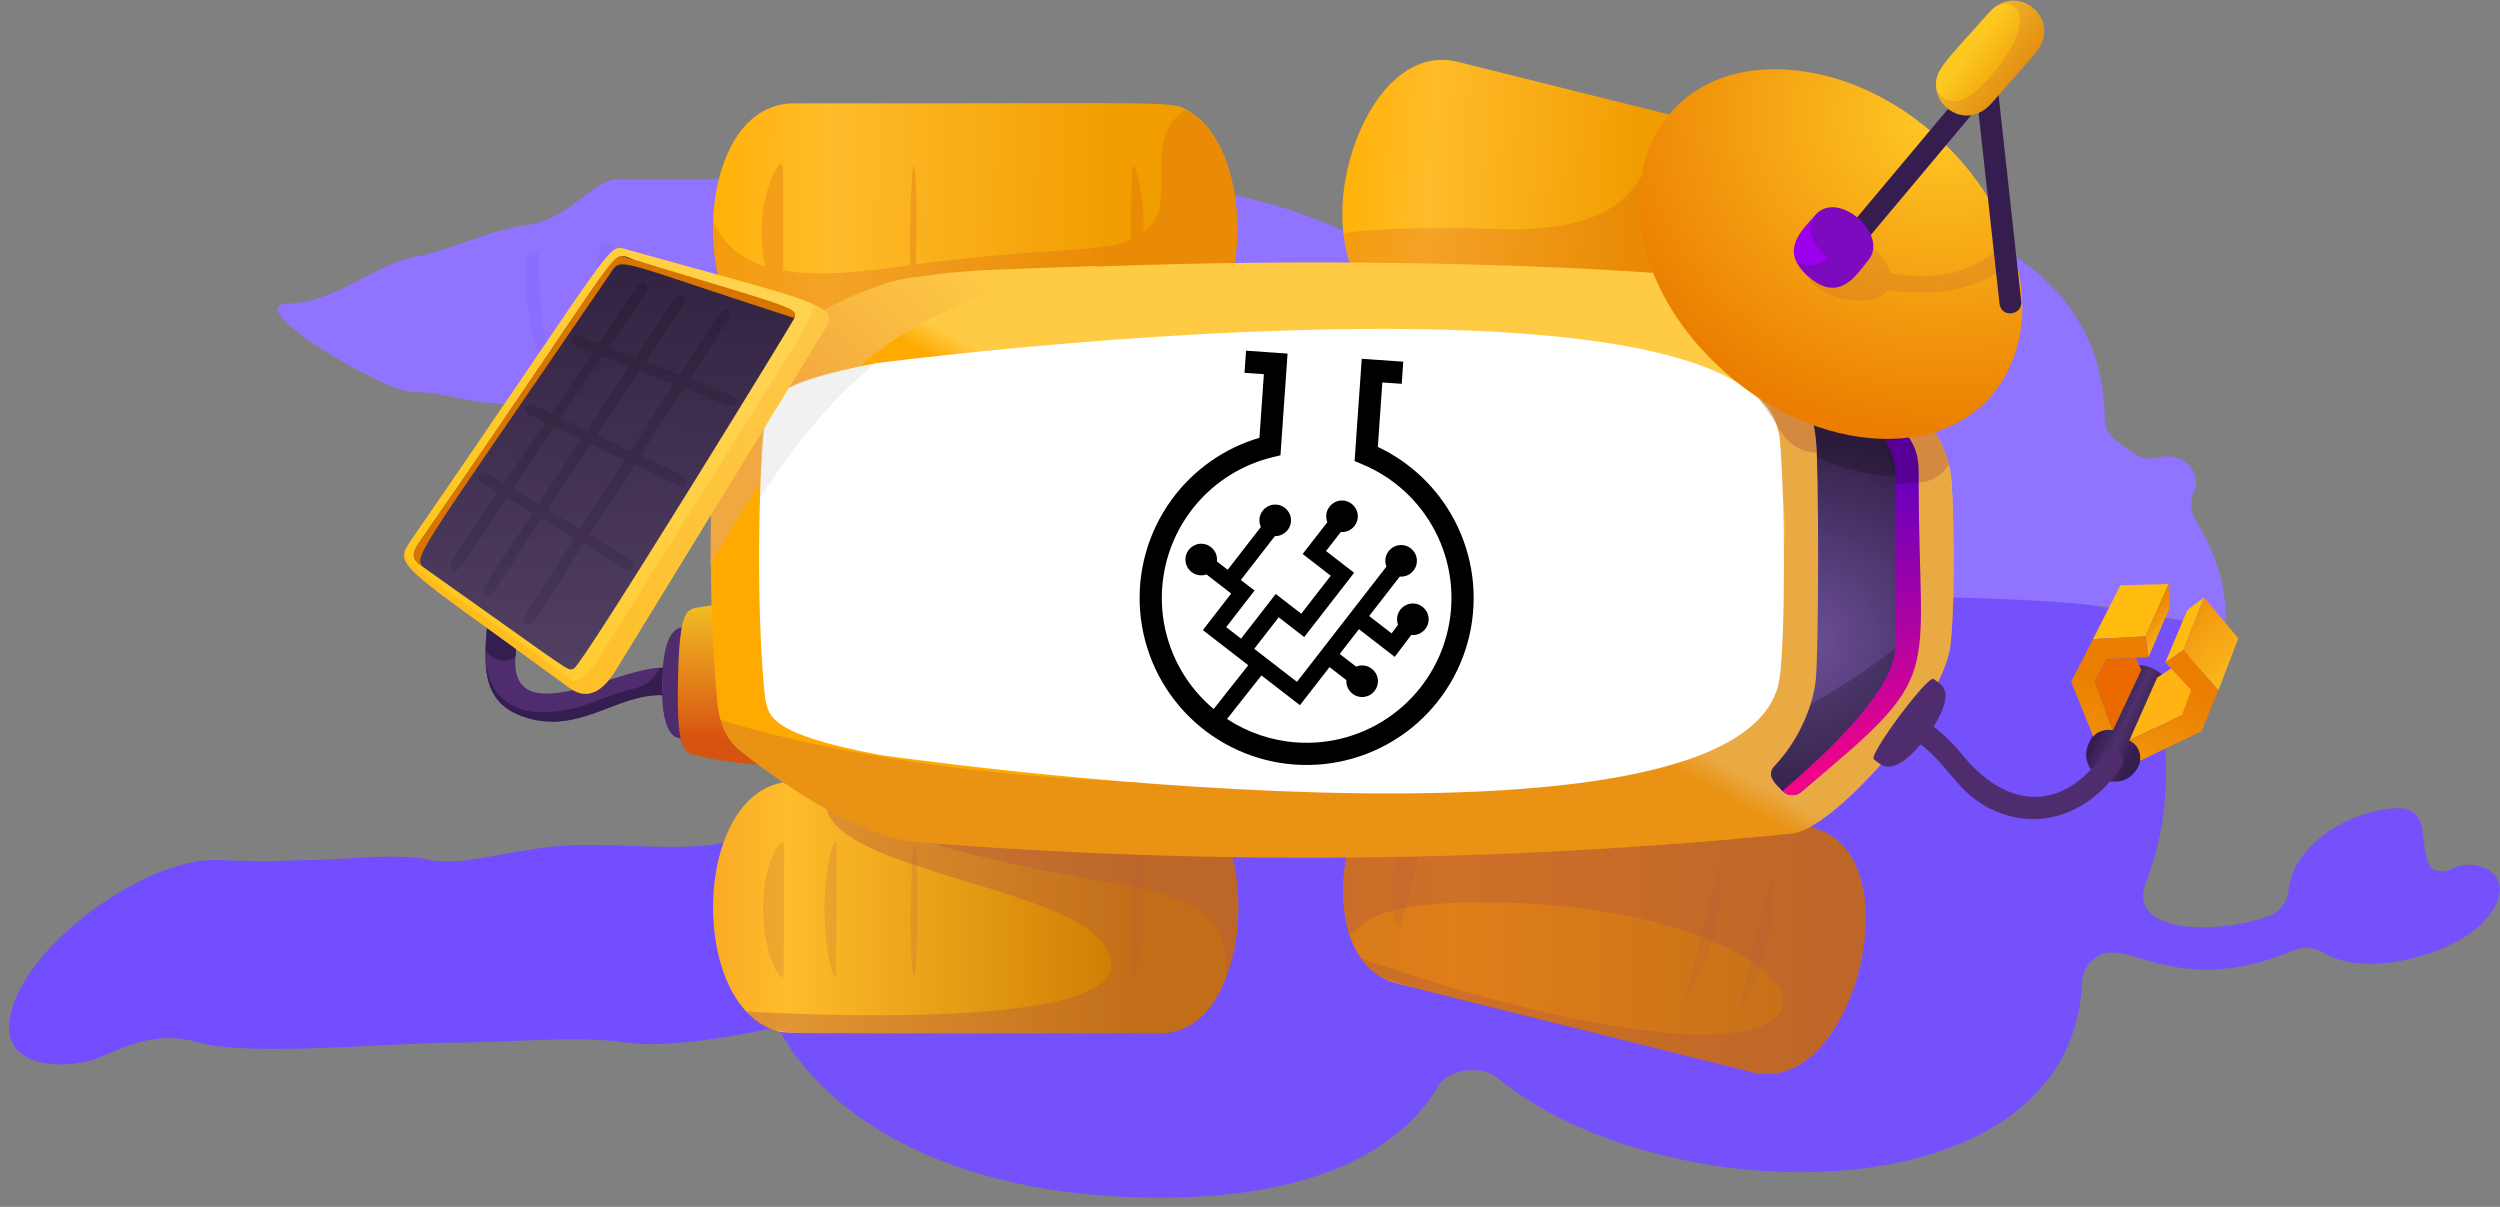 <?xml version="1.0" encoding="UTF-8"?>
<svg width="232px" height="112px" viewBox="0 0 232 112" version="1.1" xmlns="http://www.w3.org/2000/svg" xmlns:xlink="http://www.w3.org/1999/xlink">
    <rect x="0" y="0" width="232" height="112" fill="#808080" stroke="none"/>
    <!-- Generator: Sketch 63.1 (92452) - https://sketch.com -->
    <title>Group</title>
    <desc>Created with Sketch.</desc>
    <defs>
        <radialGradient cx="60.374%" cy="48.086%" fx="60.374%" fy="48.086%" r="0.113%" gradientTransform="translate(0.604,0.481),scale(0.984,1),rotate(1.369),translate(-0.604,-0.481)" id="radialGradient-1">
            <stop stop-color="#57327A" offset="0%"></stop>
            <stop stop-color="#361D4F" offset="100%"></stop>
        </radialGradient>
        <linearGradient x1="-2.221%" y1="49.439%" x2="75.54%" y2="50.007%" id="linearGradient-2">
            <stop stop-color="#FFB000" offset="0%"></stop>
            <stop stop-color="#FFBB2A" offset="33.797%"></stop>
            <stop stop-color="#F19D00" offset="100%"></stop>
        </linearGradient>
        <linearGradient x1="-2.281%" y1="49.251%" x2="53.627%" y2="51.607%" id="linearGradient-3">
            <stop stop-color="#FFB000" offset="0%"></stop>
            <stop stop-color="#FFBB2A" offset="33.797%"></stop>
            <stop stop-color="#F19D00" offset="100%"></stop>
        </linearGradient>
        <linearGradient x1="-6.889%" y1="47.41%" x2="81.3%" y2="47.41%" id="linearGradient-4">
            <stop stop-color="#F39F20" offset="0%"></stop>
            <stop stop-color="#FFBC2B" offset="28.421%"></stop>
            <stop stop-color="#CB7B00" offset="100%"></stop>
        </linearGradient>
        <linearGradient x1="-6.962%" y1="49.217%" x2="90.933%" y2="49.33%" id="linearGradient-5">
            <stop stop-color="#E48A00" offset="0%"></stop>
            <stop stop-color="#FC9700" offset="33.968%"></stop>
            <stop stop-color="#CB7B00" offset="100%"></stop>
        </linearGradient>
        <linearGradient x1="50.05%" y1="2.191%" x2="49.834%" y2="84.537%" id="linearGradient-6">
            <stop stop-color="#F2BE24" offset="2%"></stop>
            <stop stop-color="#D75311" offset="98%"></stop>
        </linearGradient>
        <radialGradient cx="76339.156%" cy="209872.475%" fx="76339.156%" fy="209872.475%" r="0.974%" gradientTransform="translate(763.392,2098.725),scale(1,0.586),rotate(1.369),translate(-763.392,-2098.725)" id="radialGradient-7">
            <stop stop-color="#57327A" offset="0%"></stop>
            <stop stop-color="#361D4F" offset="100%"></stop>
        </radialGradient>
        <radialGradient cx="87612.64%" cy="224013.77%" fx="87612.64%" fy="224013.77%" r="9.744%" gradientTransform="translate(876.126,2240.138),scale(0.308,1),rotate(1.369),translate(-876.126,-2240.138)" id="radialGradient-8">
            <stop stop-color="#57327A" offset="0%"></stop>
            <stop stop-color="#361D4F" offset="100%"></stop>
        </radialGradient>
        <linearGradient x1="47.624%" y1="51.095%" x2="50.217%" y2="48.763%" id="linearGradient-9">
            <stop stop-color="#FFAA00" offset="0%"></stop>
            <stop stop-color="#FFCA44" offset="100%"></stop>
        </linearGradient>
        <linearGradient x1="-1.009%" y1="71.455%" x2="76.927%" y2="13.351%" id="linearGradient-10">
            <stop stop-color="#F2A840" offset="36%"></stop>
            <stop stop-color="#FFCA44" offset="100%"></stop>
        </linearGradient>
        <radialGradient cx="26.846%" cy="67.164%" fx="26.846%" fy="67.164%" r="143.47%" gradientTransform="translate(0.268,0.672),scale(1,0.298),rotate(1.369),translate(-0.268,-0.672)" id="radialGradient-11">
            <stop stop-color="#6C5099" offset="2%"></stop>
            <stop stop-color="#35214A" offset="100%"></stop>
        </radialGradient>
        <linearGradient x1="47.85%" y1="59.819%" x2="44.486%" y2="96.707%" id="linearGradient-12">
            <stop stop-color="#9A00EC" offset="0%"></stop>
            <stop stop-color="#2F00BA" offset="100%"></stop>
        </linearGradient>
        <linearGradient x1="51.734%" y1="100.51%" x2="49.1%" y2="35.499%" id="linearGradient-13">
            <stop stop-color="#FC0585" offset="0%"></stop>
            <stop stop-color="#6C00BA" offset="100%"></stop>
        </linearGradient>
        <linearGradient x1="37.386%" y1="34.936%" x2="66.548%" y2="53.876%" id="linearGradient-14">
            <stop stop-color="#361D4F" offset="0%"></stop>
            <stop stop-color="#4E306B" offset="52%"></stop>
            <stop stop-color="#361D4F" offset="100%"></stop>
        </linearGradient>
        <linearGradient x1="44.897%" y1="341.848%" x2="48.632%" y2="97.901%" id="linearGradient-15">
            <stop stop-color="#FFC926" offset="0%"></stop>
            <stop stop-color="#EB6A00" offset="100%"></stop>
        </linearGradient>
        <linearGradient x1="119633.533%" y1="106310.835%" x2="120526.986%" y2="106970.449%" id="linearGradient-16">
            <stop stop-color="#FFBC0F" offset="0%"></stop>
            <stop stop-color="#FFCA44" offset="100%"></stop>
        </linearGradient>
        <linearGradient x1="71.233%" y1="110.495%" x2="40.278%" y2="18.237%" id="linearGradient-17">
            <stop stop-color="#FFC926" offset="0%"></stop>
            <stop stop-color="#EB7D00" offset="100%"></stop>
        </linearGradient>
        <linearGradient x1="105243.435%" y1="108774.111%" x2="106525.815%" y2="109708.214%" id="linearGradient-18">
            <stop stop-color="#FFBC0F" offset="0%"></stop>
            <stop stop-color="#FFCA44" offset="100%"></stop>
        </linearGradient>
        <linearGradient x1="167966.591%" y1="94462.539%" x2="170639.666%" y2="97064.698%" id="linearGradient-19">
            <stop stop-color="#FFB413" offset="0%"></stop>
            <stop stop-color="#E74100" offset="100%"></stop>
        </linearGradient>
        <linearGradient x1="36.459%" y1="329.958%" x2="93.974%" y2="44.004%" id="linearGradient-20">
            <stop stop-color="#FFC926" offset="0%"></stop>
            <stop stop-color="#EB7D00" offset="100%"></stop>
        </linearGradient>
        <linearGradient x1="-9.405%" y1="286.617%" x2="45.074%" y2="27.508%" id="linearGradient-21">
            <stop stop-color="#FFC926" offset="0%"></stop>
            <stop stop-color="#EB7D00" offset="100%"></stop>
        </linearGradient>
        <linearGradient x1="128.32%" y1="109.509%" x2="31.013%" y2="-61.681%" id="linearGradient-22">
            <stop stop-color="#FFC926" offset="0%"></stop>
            <stop stop-color="#EB7D00" offset="100%"></stop>
        </linearGradient>
        <linearGradient x1="6.947%" y1="53.332%" x2="81.866%" y2="47.133%" id="linearGradient-23">
            <stop stop-color="#FFC71D" offset="0%"></stop>
            <stop stop-color="#FFD34F" offset="100%"></stop>
        </linearGradient>
        <linearGradient x1="50.955%" y1="-0.084%" x2="48.746%" y2="100.162%" id="linearGradient-24">
            <stop stop-color="#30203F" offset="0%"></stop>
            <stop stop-color="#514062" offset="100%"></stop>
        </linearGradient>
        <linearGradient x1="51.184%" y1="-0.316%" x2="49.166%" y2="100.421%" id="linearGradient-25">
            <stop stop-color="#21162D" offset="0%"></stop>
            <stop stop-color="#3C2C4D" offset="100%"></stop>
        </linearGradient>
        <linearGradient x1="58.521%" y1="81.222%" x2="37.98%" y2="-25.248%" id="linearGradient-26">
            <stop stop-color="#F88A00" offset="0%"></stop>
            <stop stop-color="#FF9F2A" offset="100%"></stop>
        </linearGradient>
        <radialGradient cx="76.05%" cy="17.267%" fx="76.05%" fy="17.267%" r="76.708%" gradientTransform="translate(0.76,0.173),scale(0.965,1),rotate(0.259),translate(-0.76,-0.173)" id="radialGradient-27">
            <stop stop-color="#FFC926" offset="0%"></stop>
            <stop stop-color="#EB7D00" offset="100%"></stop>
        </radialGradient>
        <radialGradient cx="116792.608%" cy="196333.744%" fx="116792.608%" fy="196333.744%" r="5629.536%" gradientTransform="translate(1167.926,1963.337),scale(1,0.855),rotate(0.259),translate(-1167.926,-1963.337)" id="radialGradient-28">
            <stop stop-color="#57327A" offset="0%"></stop>
            <stop stop-color="#361D4F" offset="100%"></stop>
        </radialGradient>
        <radialGradient cx="819748.534%" cy="136004.812%" fx="819748.534%" fy="136004.812%" r="3440.185%" gradientTransform="translate(8197.485,1360.048),scale(1,0.192),rotate(-44.989),translate(-8197.485,-1360.048)" id="radialGradient-29">
            <stop stop-color="#57327A" offset="0%"></stop>
            <stop stop-color="#361D4F" offset="100%"></stop>
        </radialGradient>
        <linearGradient x1="74.767%" y1="71.681%" x2="35.623%" y2="37.527%" id="linearGradient-30">
            <stop stop-color="#EE9000" offset="0%"></stop>
            <stop stop-color="#FCC921" offset="100%"></stop>
        </linearGradient>
        <linearGradient x1="114351.91%" y1="195865.857%" x2="115299.214%" y2="196632.983%" id="linearGradient-31">
            <stop stop-color="#9A00EC" offset="0%"></stop>
            <stop stop-color="#2F00BA" offset="100%"></stop>
        </linearGradient>
        <radialGradient cx="118617.351%" cy="199363.17%" fx="118617.351%" fy="199363.17%" r="2481.301%" gradientTransform="translate(1186.174,1993.632),scale(0.419,1),rotate(0.259),translate(-1186.174,-1993.632)" id="radialGradient-32">
            <stop stop-color="#57327A" offset="0%"></stop>
            <stop stop-color="#361D4F" offset="100%"></stop>
        </radialGradient>
    </defs>
    <g id="Page-1" stroke="none" stroke-width="1" fill="none" fill-rule="evenodd">
        <g id="Group" transform="translate(0.842, 0.051)">
            <path d="M56.476,16.602 L68.496,16.602 C70.349,22.328 73.814,33.78 72.852,33.78 C71.65,33.78 57.678,36.344 50.767,37.241 C43.856,38.138 40.551,36.215 37.697,36.344 C34.842,36.472 21.321,28.267 25.828,28.139 C30.335,28.011 33.79,24.55 37.697,23.781 C41.603,23.012 43.856,21.473 48.063,20.832 C52.27,20.191 54.073,16.602 56.476,16.602 Z" id="Path" fill="#9073FF" fill-rule="nonzero"></path>
            <path d="M57.297,96.705 C60.895,97.259 67.7,96.062 70.653,95.394 C75.184,94.547 81.626,91.517 81.626,85.405 C81.626,79.294 72.171,76.181 68.02,77.68 C63.869,79.179 58.104,78.257 52.685,78.372 C47.266,78.487 42.308,80.447 39.079,79.756 C35.85,79.064 31.008,79.756 28.24,79.756 C25.473,79.756 25.588,79.986 19.362,79.756 C13.136,79.525 2.758,86.674 0.452,93.016 C-1.854,99.357 5.295,99.127 7.716,98.319 C10.138,97.512 13.136,95.394 17.632,96.705 C22.129,98.016 35.966,96.705 41.27,96.705 C46.574,96.705 52.8,96.013 57.297,96.705 Z" id="Path" fill="#724EFF" fill-rule="nonzero"></path>
            <path d="M55.473,32.264 C55.57,32.757 56.683,32.566 56.586,32.076 C55.941,28.681 55.956,26.301 55.947,22.881 C55.964,22.382 54.817,22.361 54.799,22.862 C54.88,22.864 54.258,25.948 55.473,32.264 Z" id="Path" fill="#8B6DFF" fill-rule="nonzero"></path>
            <path d="M48.865,32.341 C48.985,32.832 50.098,32.643 49.977,32.153 C49.196,29.02 49.165,26.889 49.185,23.713 C49.203,23.214 48.055,23.193 48.038,23.694 C48.13,23.696 47.438,26.585 48.865,32.341 Z" id="Path" fill="#8B6DFF" fill-rule="nonzero"></path>
            <path d="M224.099,78.046 C223.918,76.463 223.737,74.881 221.691,74.95 C216.979,75.117 211.869,78.516 211.546,82.584 C211.486,83.136 211.268,83.66 210.919,84.091 C210.569,84.523 210.102,84.844 209.574,85.017 C204.581,86.75 196.503,86.507 198.294,81.862 C200.456,76.243 200.226,71.798 200.063,68.671 C199.954,66.568 199.876,65.061 200.577,64.193 C202.037,62.381 202.931,60.147 203.145,57.685 C200.031,57.385 198.199,57.027 196.366,56.668 C191.789,55.774 187.208,54.878 162.642,54.878 C154.545,54.878 147.241,55.134 140.025,55.387 C132.979,55.633 126.017,55.877 118.481,55.877 C113.809,55.875 109.167,55.3 104.531,54.726 C99.9,54.152 95.275,53.579 90.632,53.579 C88.916,53.579 87.288,53.67 85.726,53.834 C85.958,54.475 85.949,55.181 85.697,55.817 C83.688,60.893 83.481,64.77 83.333,67.54 C83.181,70.402 83.091,72.083 81.141,72.686 C58.998,79.52 67.27,112.31 108.982,111.053 C121.571,110.677 129.193,106.568 132.632,100.737 C133.653,99.009 136.813,98.882 138.078,99.938 C153.309,112.648 191.463,113.093 192.371,91.108 C192.387,90.705 192.487,90.31 192.665,89.947 C192.843,89.585 193.095,89.264 193.405,89.005 C194.563,87.959 195.929,88.355 197.869,88.918 C200.831,89.777 205.133,91.025 212.083,88.127 C212.505,87.952 212.961,87.879 213.416,87.914 C213.871,87.95 214.311,88.093 214.7,88.332 C218.698,90.808 226.781,88.563 229.625,85.489 C233.428,81.381 229.178,79.393 226.89,80.486 C226.247,80.789 225.648,81.038 224.8,80.505 C224.312,79.91 224.205,78.978 224.099,78.046 Z" id="Path" fill="#7451FB"></path>
            <path d="M88.107,54.259 C89.828,54.06 91.628,53.947 93.536,53.947 C98.179,53.947 102.804,54.52 107.435,55.094 C112.071,55.668 116.714,56.243 121.386,56.245 C128.922,56.245 135.884,56.001 142.929,55.755 C150.145,55.502 157.449,55.246 165.547,55.246 C190.113,55.246 194.693,56.142 199.27,57.036 C201.033,57.381 202.795,57.725 205.697,58.019 C205.865,54.992 205.017,51.646 202.953,48.334 C202.706,47.936 202.558,47.485 202.52,47.018 C202.482,46.551 202.555,46.082 202.734,45.65 C203.609,43.608 201.552,41.79 199.428,42.406 C199.024,42.518 198.599,42.534 198.187,42.454 C197.775,42.374 197.388,42.199 197.055,41.943 C196.835,41.777 196.612,41.623 196.394,41.473 C195.391,40.781 194.488,40.159 194.475,38.747 C194.23,12.976 147.97,15.419 141.432,19.304 C138.482,21.032 136.29,23.077 134.809,25.307 C134.587,25.647 134.294,25.933 133.951,26.148 C133.607,26.362 133.221,26.499 132.819,26.549 C132.417,26.599 132.009,26.56 131.623,26.436 C131.238,26.312 130.884,26.105 130.586,25.83 C117.241,13.502 85.334,15.732 79.85,18.904 C64.261,27.778 68.757,44.782 86.774,52.986 C87.352,53.249 87.82,53.699 88.107,54.259 Z" id="Path" fill="#9073FF"></path>
            <path d="M64.101,67.919 C64.018,68.208 63.922,68.374 63.815,68.371 C62.767,68.346 61.017,69.506 60.648,65.093 C61.035,66.549 63.709,65.273 64.101,67.919 Z" id="Path" fill="url(#radialGradient-1)" fill-rule="nonzero"></path>
            <path d="M110.504,31.438 C110.167,31.743 109.797,32.01 109.402,32.234 C109.177,32.36 108.943,32.468 108.702,32.558 C108.489,32.641 108.27,32.708 108.046,32.757 C107.375,32.978 107.147,32.912 85.462,32.906 C72.55,32.904 69.443,34.437 66.508,27.861 C63.775,21.151 65.691,9.539 72.848,9.542 C109.427,9.559 107.858,9.254 109.604,10.34 C115.123,13.706 115.453,26.956 110.504,31.438 Z" id="Path" fill="url(#linearGradient-2)" fill-rule="nonzero"></path>
            <path d="M83.632,24.553 C83.315,24.596 82.993,24.641 82.666,24.687 C78.634,25.26 74.879,25.578 71.837,25.054 C71.846,24.044 71.839,22.731 71.831,21.094 C71.823,19.552 71.814,17.722 71.815,15.583 C71.814,13.559 68.781,19.017 70.197,24.665 C67.954,23.965 66.237,22.635 65.283,20.36 C65.037,25.984 67.173,32.844 72.798,32.913 C106.222,33.318 107.336,32.989 108.011,32.768 C108.936,32.535 109.79,32.079 110.496,31.438 C115.511,26.904 115.205,13.145 109.092,10.129 C106.827,11.796 106.869,14.187 106.909,16.421 C106.94,18.196 106.969,19.871 105.839,21.004 C105.656,21.188 105.47,21.354 105.278,21.505 C105.324,19.465 105.128,17.249 104.435,15.391 C104.156,14.643 104.1,18.623 104.104,22.208 C102.593,22.876 100.575,23.008 97.167,23.231 C94.135,23.429 90.003,23.699 84.148,24.483 C84.252,21.702 84.272,17.821 84.06,15.685 C83.838,13.613 83.518,19.926 83.632,24.553 Z" id="Path" fill="#C9431D" fill-rule="nonzero" opacity="0.2"></path>
            <path d="M168.291,33.902 C164.611,38.323 162.764,36.832 148.406,33.235 C128.166,28.182 124.731,29.057 123.834,21.607 C122.94,14.467 127.623,3.985 134.448,5.687 L167.349,13.898 C174.92,15.786 172.325,30.056 168.291,33.902 Z" id="Path" fill="url(#linearGradient-3)" fill-rule="nonzero"></path>
            <path d="M168.29,33.902 C167.234,35.17 165.815,36.093 165.469,36.169 C165.029,36.381 164.563,36.534 164.084,36.626 L164.053,36.625 L163.708,36.678 C162.395,36.842 162.748,36.804 148.431,33.228 C128.191,28.175 124.757,29.05 123.859,21.599 C126.681,21.062 134.079,21.055 137.578,21.193 C156.696,21.952 148.496,10.355 158.653,12.943 C167.744,15.262 175.492,27.028 168.29,33.902 Z" id="Path" fill="#C9431D" fill-rule="nonzero" opacity="0.2"></path>
            <path d="M113.84,87.246 C113.84,87.246 113.84,87.268 113.84,87.28 C113.126,91.523 111.036,95.839 106.777,95.837 C69.83,95.819 72.226,95.964 70.89,95.488 C62.852,92.637 63.541,72.468 72.871,72.473 C109.363,72.484 107.45,72.316 108.807,72.861 C108.817,72.858 108.828,72.859 108.837,72.862 C110.021,73.372 111.031,74.217 111.742,75.293 C111.838,75.433 111.985,75.662 111.985,75.662 C113.537,78.164 114.556,82.456 113.84,87.246 Z" id="Path" fill="url(#linearGradient-4)" fill-rule="nonzero"></path>
            <path d="M71.924,78.469 C71.936,77.171 69.982,79.615 69.966,84.208 C69.951,88.801 71.895,91.705 71.887,90.283 L71.924,78.469 Z M76.787,78.319 C76.796,77.286 75.688,79.54 75.671,84.183 C75.654,88.826 76.737,91.504 76.747,90.406 L76.787,78.319 Z M105.271,82.329 C105.049,78.764 104.254,77.487 104.233,78.25 C104.271,83.283 104.246,80.516 104.193,90.341 C104.196,91.666 105.608,87.905 105.271,82.329 Z M84.297,84.41 C84.339,76.704 83.881,77.507 83.779,80.325 C83.369,91.241 84.27,94.709 84.297,84.41 Z" id="Shape" fill="#B55A40" fill-rule="nonzero" opacity="0.2"></path>
            <path d="M114.062,83.646 C114.082,78.801 111.81,72.493 106.777,72.484 L76.344,72.476 C71.16,81.197 102.406,81.63 102.274,89.553 C102.177,95.402 74.038,94.175 68.375,93.802 C70.931,96.573 69.559,95.836 106.77,95.849 C111.026,95.851 113.167,91.482 113.833,87.292 C113.833,87.292 113.834,87.269 113.834,87.257 C114.015,86.062 114.091,84.854 114.062,83.646 Z" id="Path" fill="#B55A40" fill-rule="nonzero" opacity="0.4"></path>
            <path d="M111.98,75.674 C111.98,75.674 111.832,75.444 111.736,75.304 C111.459,74.716 110.133,73.372 108.832,72.874 C108.822,72.87 108.811,72.87 108.801,72.873 C107.463,72.336 108.638,72.486 82.518,72.49 C82.598,74.37 83.205,76.19 84.272,77.74 C89.291,79.594 100.006,81.561 105.282,82.403 C111.111,84.023 113.29,85.575 112.929,90.73 C113.354,89.625 113.658,88.477 113.834,87.307 C113.834,87.307 113.834,87.284 113.835,87.272 C114.527,82.631 113.647,78.32 111.98,75.674 Z" id="Path" fill="#B55A40" fill-rule="nonzero" opacity="0.4"></path>
            <path d="M161.789,99.448 L128.884,91.233 C119.136,88.803 124.783,66.143 134.542,68.577 L167.443,76.792 C176.882,79.157 171.216,101.797 161.789,99.448 Z" id="Path" fill="url(#linearGradient-5)" fill-rule="nonzero"></path>
            <path d="M131.627,73.842 C126.862,78.255 128.573,88.005 129.211,85.558 C131.707,75.694 132.633,72.922 131.627,73.842 Z M158.5,85.359 C159.274,81.711 158.839,79.867 158.626,80.678 C157.121,86.226 157.84,83.63 155.592,92.361 C155.269,93.577 157.381,90.638 158.5,85.359 Z M163.267,86.845 C164.136,82.934 163.648,80.908 163.426,81.776 C161.939,87.659 162.628,85.036 160.491,93.485 C160.179,94.72 162.266,91.692 163.267,86.845 Z" id="Shape" fill="#B55A40" fill-rule="nonzero" opacity="0.2"></path>
            <path d="M161.789,99.448 C125.151,90.306 127.201,91.327 125.491,88.906 C121.472,83.317 125.11,70.101 131.829,68.536 C133.734,68.107 131.883,67.902 167.443,76.792 C176.89,79.154 171.205,101.797 161.789,99.448 Z" id="Path" fill="#B55A40" fill-rule="nonzero" opacity="0.4"></path>
            <path d="M161.789,99.448 C125.151,90.306 127.201,91.327 125.491,88.906 C178.325,107.008 172.509,84.522 138.754,83.715 C125.707,83.404 125.828,86.028 124.389,86.664 C122.963,82.27 124.264,75.875 127.191,71.915 C131.496,66.136 132.066,67.948 167.443,76.793 C176.89,79.154 171.205,101.798 161.789,99.448 Z" id="Path" fill="#B55A40" fill-rule="nonzero" opacity="0.4"></path>
            <path d="M60.659,61.917 C61.092,56.902 63.125,58.325 64.024,58.35 C64.839,58.369 64.633,68.399 63.815,68.38 C62.721,68.354 60.835,69.587 60.594,64.476 L60.659,61.917 Z" id="Path" fill="#4E2C6E" fill-rule="nonzero"></path>
            <path d="M70.913,55.786 L70.555,70.753 C70.495,71.165 66.183,70.649 64.037,70.119 C62.648,69.784 61.941,69.927 62.073,63.099 C62.21,56.102 62.935,56.499 64.319,56.264 C66.482,55.894 70.885,55.506 70.913,55.786 Z" id="Path" fill="url(#linearGradient-6)" fill-rule="nonzero"></path>
            <path d="M60.599,64.461 C56.304,64.323 52.787,68.292 47.597,66.408 C42.964,64.728 44.13,59.662 44.928,54.135 C45.167,52.472 47.764,52.707 47.65,54.403 C47.425,57.433 46.972,59.745 46.971,61.364 C46.938,67.724 56.746,61.816 60.659,61.909 L60.599,64.461 Z" id="Path" fill="#4E2C6E" fill-rule="nonzero"></path>
            <path d="M47.016,60.825 L46.977,60.855 C46.228,61.602 44.881,61.256 44.251,60.384 C44.257,59.201 44.346,58.02 44.516,56.85 C45.499,55.725 46.662,55.424 47.402,56.812 C47.205,58.142 47.076,59.481 47.016,60.825 Z" id="Path" fill="url(#radialGradient-7)" fill-rule="nonzero"></path>
            <path d="M60.599,64.46 C56.305,64.323 52.788,68.292 47.598,66.408 C45.321,65.588 44.451,64.036 44.262,61.862 C44.307,61.939 44.348,62.019 44.383,62.102 C44.658,64.179 46.46,65.979 49.164,66.043 C52.932,66.133 54.748,64.608 58.019,63.848 C58.532,63.728 59.012,63.493 59.421,63.16 C59.83,62.828 60.158,62.407 60.381,61.929 C60.549,61.933 60.507,61.932 60.683,61.937 C60.611,62.776 60.583,63.618 60.599,64.46 Z" id="Path" fill="url(#radialGradient-8)" fill-rule="nonzero"></path>
            <path d="M180.173,59.744 C179.566,65.417 169.31,76.925 165.439,77.303 C138.465,79.99 111.305,80.254 84.284,78.092 C77.668,77.551 68.514,70.153 67.804,69.585 C66.378,68.426 65.92,66.773 65.753,65.402 C64.919,56.4 64.915,47.339 65.742,38.336 C65.937,36.756 66.475,35.223 67.797,34.175 C68.503,33.607 77.659,26.202 84.274,25.663 C120.146,22.77 164.848,25.025 168.045,27.535 C172.579,31.088 179.487,38.942 180.194,43.938 C180.46,45.942 180.655,55.266 180.173,59.744 Z" id="Path" fill="url(#linearGradient-9)" fill-rule="nonzero"></path>
            <path d="M177.024,66.617 C178.735,64.097 179.974,61.606 180.173,59.744 C180.468,57.015 180.509,52.484 180.438,48.909 C180.392,47.086 180.305,45.384 180.177,44.06 C180.02,42.521 179.198,40.645 178.016,38.7 C175.725,34.956 172.085,30.966 169.102,28.405 C168.559,27.959 168.053,27.582 167.6,27.29 C167.256,27.144 166.773,26.999 166.163,26.856 C166.076,26.946 165.989,27.036 165.9,27.127 C164.124,28.959 162.094,31.051 162.084,33.088 C162.078,35.418 162.62,37.277 163.218,39.328 C163.958,41.866 164.783,44.698 164.763,49.081 C164.657,72.757 150.854,72.837 112.28,72.68 C96.321,72.609 79.546,70.874 66.019,66.757 C66.305,67.765 66.828,68.791 67.805,69.585 L67.836,69.61 C68.748,70.341 77.753,77.559 84.284,78.093 C109.359,80.098 134.554,80.015 159.609,77.846 C161.578,77.673 163.514,77.493 165.408,77.306 C165.419,77.305 165.429,77.304 165.44,77.303 C165.924,77.256 166.507,77.035 167.159,76.673 C170.011,75.09 174.173,70.814 177.024,66.617 Z" id="Path" fill="#B55A40" fill-rule="nonzero" opacity="0.3"></path>
            <path d="M101.3,24.616 C85.478,27.839 76.717,31.4 65.113,52.359 C65.066,38.324 65.793,35.766 67.783,34.168 C79.967,24.343 84.26,25.322 101.3,24.616 Z" id="Path" fill="url(#linearGradient-10)" fill-rule="nonzero"></path>
            <path d="M164.307,62.863 C161.662,81.633 80.99,70.057 80.796,70.003 C70.577,68.074 70.49,66.434 70.16,64.723 L70.16,64.704 C69.43,58.268 69.4,45.458 70.166,38.867 C70.489,37.179 70.578,35.558 80.428,33.662 C80.993,33.553 162.703,23.033 164.33,40.792 C164.822,46.292 164.847,59.025 164.307,62.863 Z" id="Path" fill="#FFFFFF" fill-rule="nonzero"></path>
            <path d="M176.534,43.526 C176.539,39.614 169.36,32.86 166.339,30.354 C166.207,30.238 166.052,30.151 165.885,30.098 C165.717,30.044 165.54,30.027 165.366,30.045 C165.191,30.063 165.022,30.118 164.869,30.205 C164.716,30.292 164.583,30.409 164.478,30.55 C161.73,33.443 166.97,33.434 167.679,40.769 C167.951,43.477 167.945,60.187 167.664,63.016 C167.382,65.845 165.76,69.01 163.836,71.031 C162.984,71.936 163.972,72.726 164.435,73.215 C165.065,73.884 165.774,73.871 166.305,73.428 C169.304,70.935 176.511,64.188 176.512,60.277 L176.534,43.526 Z" id="Path" fill="url(#radialGradient-11)" fill-rule="nonzero"></path>
            <path d="M176.52,60.265 C176.518,64.188 169.311,70.936 166.313,73.417 C165.793,73.848 165.084,73.885 164.442,73.204 C161.942,70.553 165.055,71.932 167.172,65.339 C172.741,62.112 175.174,60.057 176.513,58.8 L176.52,60.265 Z" id="Path" fill="#000000" fill-rule="nonzero" opacity="0.2"></path>
            <path d="M176.835,44.723 C176.836,43.387 176.945,42.192 176.058,40.739 C173.199,36.078 168.302,31.993 166.324,30.353 C166.192,30.237 166.038,30.15 165.87,30.097 C165.702,30.044 165.526,30.026 165.351,30.045 C165.176,30.063 165.007,30.117 164.854,30.204 C164.702,30.291 164.569,30.409 164.464,30.55 C165.574,30.684 175.414,39.484 175.412,43.717 C175.409,45.439 175.406,42.84 175.404,60.074 C175.402,64.154 165.635,73.121 164.435,73.207 C165.062,73.88 165.774,73.863 166.306,73.42 C168.281,71.78 173.186,67.702 176.053,63.044 C177.104,61.339 176.832,61.658 176.835,44.723 Z" id="Path" fill="url(#linearGradient-12)" fill-rule="nonzero"></path>
            <path d="M177.216,44.732 C177.217,43.396 177.326,42.201 176.439,40.748 C173.58,36.087 168.301,31.992 166.323,30.353 C166.08,30.136 165.763,30.022 165.437,30.035 C165.112,30.048 164.805,30.187 164.58,30.422 C164.545,30.46 175.032,38.755 175.028,43.708 C175.025,45.43 175.023,42.831 175.02,60.065 C175.018,64.948 164.527,73.313 164.564,73.356 C164.789,73.589 165.095,73.727 165.42,73.741 C165.744,73.754 166.061,73.642 166.304,73.428 C179.861,62.186 177.214,63.554 177.216,44.732 Z" id="Path" fill="url(#linearGradient-13)" fill-rule="nonzero"></path>
            <path d="M80.415,33.685 C76.783,36.591 73.316,40.561 69.675,46.2 C69.993,36.452 69.189,35.828 80.415,33.685 Z" id="Path" fill="#DDDDDD" fill-rule="nonzero" opacity="0.4"></path>
            <path d="M163.988,39.245 C162.602,37.516 161.439,35.62 160.525,33.601 C162.095,35.184 163.279,37.107 163.985,39.222 C163.985,39.222 163.988,39.237 163.988,39.245 Z" id="Path" fill="#000000" fill-rule="nonzero" opacity="0.1"></path>
            <path d="M180.016,43.092 C179.357,43.945 178.613,44.654 177.233,44.713 C177.208,43.369 177.294,42.158 176.433,40.733 C173.751,36.359 168.976,32.468 166.722,30.684 C166.655,30.629 165.505,29.415 164.578,30.422 C164.071,30.969 162.941,31.788 163.845,32.747 C166.206,35.253 167.589,38.524 167.742,41.964 C166.298,41.888 164.947,41.243 163.98,39.245 C162.997,36.03 160.307,32.808 157.864,31.582 C156.902,29.719 156.251,27.711 155.935,25.639 C156.837,25.71 165.486,26.383 166.359,26.653 C169.365,27.544 178.546,37.178 180.016,43.092 Z" id="Path" fill="#B55A40" fill-rule="nonzero" opacity="0.4"></path>
            <path d="M175.005,44.185 C172.519,44.033 170.083,43.418 167.822,42.372 C167.107,32.125 161.434,33.757 164.477,30.55 C165.724,30.702 175.147,39.684 175.005,44.185 Z" id="Path" fill="#000000" fill-rule="nonzero" opacity="0.2"></path>
            <path d="M177.218,44.747 L175.041,44.845 C175.046,38.576 165.243,30.641 164.483,30.55 C164.588,30.41 164.721,30.292 164.874,30.205 C165.027,30.118 165.196,30.063 165.371,30.045 C165.545,30.027 165.722,30.044 165.89,30.098 C166.057,30.151 166.212,30.238 166.344,30.354 C168.322,31.993 173.538,35.999 176.4,40.66 C177.325,42.182 177.215,43.232 177.218,44.747 Z" id="Path" fill="#000000" fill-rule="nonzero" opacity="0.2"></path>
            <path d="M193.076,68.767 C191.524,71.727 196.011,74.084 197.574,71.125 L200.204,64.502 C201.238,62.59 197.455,60.544 196.426,62.456 L193.076,68.767 Z" id="Path" fill="url(#linearGradient-14)" fill-rule="nonzero"></path>
            <polygon id="Path" fill="url(#linearGradient-15)" fill-rule="nonzero" points="195.237 67.728 197.866 62.134 197.369 60.986 194.652 61.128 193.546 63.214"></polygon>
            <polygon id="Path" fill="url(#linearGradient-16)" fill-rule="nonzero" points="193.391 59.257 195.929 54.266 200.402 54.143 198.254 59.009"></polygon>
            <polygon id="Path" fill="url(#linearGradient-17)" fill-rule="nonzero" points="200.404 54.143 200.508 56.346 198.534 60.945 198.255 59.009"></polygon>
            <polygon id="Path" fill="url(#linearGradient-18)" fill-rule="nonzero" points="203.692 55.392 202.157 56.55 200.096 61.418 201.784 60.28"></polygon>
            <polygon id="Path" fill="url(#linearGradient-19)" fill-rule="nonzero" points="196.758 68.668 199.343 62.828 204.254 59.616 201.745 66.261"></polygon>
            <path d="M193.418,68.32 L191.362,63.207 L193.393,59.253 L198.256,59.009 L198.535,60.93 L194.65,61.112 L193.544,63.198 L195.235,67.713 C194.568,67.582 193.732,67.826 193.418,68.32 Z" id="Path" fill="url(#linearGradient-20)" fill-rule="nonzero"></path>
            <path d="M197.743,70.555 L203.453,67.817 L205.029,63.997 L201.781,60.28 L200.097,61.418 L202.504,63.983 L201.637,66.3 L196.754,68.668 C197.105,68.828 197.392,69.101 197.571,69.443 C197.75,69.784 197.81,70.175 197.743,70.555 Z" id="Path" fill="url(#linearGradient-21)" fill-rule="nonzero"></path>
            <polygon id="Path" fill="url(#linearGradient-22)" fill-rule="nonzero" points="205.029 63.998 206.874 59.185 203.692 55.393 201.784 60.28"></polygon>
            <path d="M195.999,71.114 C193.093,75.465 188.819,76.714 185.207,75.545 C180.98,74.177 180.186,71.062 177.391,69.031 C174.694,72.163 173.755,70.939 173.052,70.413 C172.518,70.017 178.077,62.572 178.588,62.96 C179.258,63.454 180.72,63.933 178.59,67.376 C179.566,68.117 180.446,68.978 181.208,69.938 C186.157,75.981 191.331,74.39 194.269,69.978 C195.062,68.845 196.756,69.996 195.999,71.114 Z" id="Path" fill="#4E2C6E" fill-rule="nonzero"></path>
            <path d="M75.756,30.412 L56.241,62.248 C55.215,63.865 53.808,65.117 51.995,63.78 C35.776,51.911 35.588,52.565 37.443,49.877 C56.762,21.872 55.448,22.579 57.364,23.114 C74.719,27.965 77.117,28.195 75.756,30.412 Z" id="Path" fill="url(#linearGradient-23)" fill-rule="nonzero"></path>
            <path d="M72.884,29.467 C72.849,29.646 53.208,61.689 52.412,61.987 C51.767,62.228 52.777,62.723 38.687,52.757 C37.592,51.966 37.097,51.686 38.136,50.195 C58.414,20.985 55.507,23.292 58.238,24.149 C73.365,28.889 73.087,28.534 72.884,29.467 Z" id="Path" fill="url(#linearGradient-24)" fill-rule="nonzero"></path>
            <path d="M57.541,23.93 C55.675,23.369 57.79,21.842 38.114,50.187 C37.107,51.633 37.521,51.941 38.665,52.749 C37.39,51.651 37.015,52.79 55.678,25.497 C56.915,23.693 55.559,23.882 72.87,29.467 C73.069,28.507 73.694,28.778 57.541,23.93 Z" id="Path" fill="#D87500" fill-rule="nonzero"></path>
            <path d="M48.263,57.832 C46.989,57.824 48.226,56.491 52.456,49.895 L49.438,48.066 C44.522,55.53 44.847,55.209 44.468,55.219 C43.17,55.215 44.589,53.653 48.596,47.571 L46.223,46.141 C41.699,52.868 41.738,53.167 41.166,52.786 C40.593,52.405 40.922,52.268 45.382,45.615 C44.25,44.941 43.347,44.625 43.701,44.044 C44.056,43.463 44.583,44 45.93,44.813 L49.758,39.141 C48.098,38.336 48.058,38.388 47.968,38.134 C47.942,38.06 47.934,37.98 47.944,37.902 C47.955,37.824 47.984,37.75 48.03,37.686 C48.075,37.621 48.135,37.569 48.205,37.533 C48.275,37.497 48.353,37.478 48.432,37.479 C48.585,37.482 48.482,37.449 50.325,38.32 L54.15,32.671 C52.663,32.092 51.931,31.982 52.171,31.376 C52.412,30.769 52.973,31.161 54.714,31.819 C58.177,26.697 58.692,25.485 59.208,26.465 C59.399,26.822 59.423,26.604 55.65,32.186 L58.138,33.153 C61.561,27.957 62.146,26.543 62.692,27.566 C62.882,27.923 62.919,27.679 59.074,33.519 L62.248,34.743 C65.762,29.27 66.32,27.86 66.878,28.887 C67.068,29.236 67.129,28.955 63.181,35.106 C67.239,36.684 67.702,36.673 67.457,37.298 C67.213,37.924 67.027,37.671 62.641,35.947 L58.591,42.226 C62.875,44.242 62.725,44.124 62.818,44.39 C62.844,44.464 62.852,44.543 62.842,44.621 C62.832,44.698 62.803,44.772 62.758,44.837 C62.713,44.901 62.653,44.953 62.583,44.989 C62.514,45.026 62.436,45.045 62.358,45.045 C62.186,45.041 62.451,45.143 58.054,43.059 L53.849,49.576 L57.746,51.923 C57.837,51.98 57.907,52.064 57.946,52.164 C57.984,52.263 57.99,52.372 57.961,52.475 C57.932,52.578 57.871,52.669 57.786,52.734 C57.701,52.799 57.598,52.834 57.491,52.836 C57.3,52.831 57.587,52.976 53.339,50.402 C48.332,58.14 48.646,57.833 48.263,57.832 Z M52.988,49.077 L57.138,42.643 L54.001,41.156 L49.966,47.256 L52.988,49.077 Z M49.125,46.75 L53.096,40.721 L50.636,39.556 L46.752,45.311 L49.125,46.75 Z M57.663,41.814 L61.673,35.595 L58.487,34.37 L54.517,40.345 L57.663,41.814 Z M53.64,39.907 L57.551,33.988 L55.052,33.018 L51.188,38.743 L53.64,39.907 Z" id="Shape" fill="url(#linearGradient-25)" fill-rule="nonzero" opacity="0.4"></path>
            <path d="M75.755,30.412 L56.241,62.247 C55.215,63.865 53.807,65.117 51.994,63.78 C35.775,51.911 35.58,52.557 37.442,49.876 C35.542,52.674 37.578,52.057 51.961,62.907 C52.638,63.42 53.521,62.997 54.89,60.791 C76.239,26.497 75.349,28.803 74.045,27.952 C75.926,28.522 76.372,29.413 75.755,30.412 Z" id="Path" fill="url(#linearGradient-26)" fill-rule="nonzero" opacity="0.2"></path>
            <path d="M185.946,33.317 C182.141,43.116 168.556,42.738 159.298,34.544 C145.43,22.291 150.57,4.04 166.854,6.622 C179.656,8.707 189.986,22.966 185.946,33.317 Z" id="Path" fill="url(#radialGradient-27)" fill-rule="nonzero"></path>
            <path d="M186.171,23.892 C182.839,27.051 178.872,27.465 174.358,26.878 C172.871,28.906 166.468,27.612 166.465,24.225 C166.465,20.203 173.594,21.364 174.583,25.307 C178.779,25.909 181.961,25.663 185.6,22.176 C185.818,22.747 186.009,23.32 186.171,23.892 Z" id="Path" fill="#B55A40" fill-rule="nonzero" opacity="0.2"></path>
            <path d="M168.468,23.737 L184.573,4.527 C185.413,3.487 186.993,4.761 186.146,5.805 L170.033,25.011 C169.213,26.04 167.608,24.796 168.468,23.737 Z" id="Path" fill="url(#radialGradient-28)" fill-rule="nonzero"></path>
            <path d="M184.713,28.133 L182.518,8.122 C182.367,6.794 184.384,6.571 184.531,7.903 L186.727,27.914 C186.872,29.223 184.869,29.487 184.713,28.133 Z" id="Path" fill="url(#radialGradient-29)" fill-rule="nonzero"></path>
            <path d="M187.977,4.964 L183.98,9.519 C182.012,11.768 179.187,10.372 178.851,8.248 C178.56,6.473 179.743,5.663 183.69,1.161 C186.408,-1.932 190.734,1.853 187.977,4.964 Z" id="Path" fill="url(#linearGradient-30)" fill-rule="nonzero"></path>
            <path d="M187.977,4.964 L183.98,9.519 C182.013,11.768 179.187,10.373 178.851,8.248 C180.881,11.864 185.318,5.582 186.193,3.582 C187.456,0.688 185.592,-0.133 184.441,0.478 C187.12,-1.272 190.483,2.135 187.977,4.964 Z" id="Path" fill="#B55A40" fill-rule="nonzero" opacity="0.2"></path>
            <path d="M172.485,24.166 C170.38,26.546 165.534,22.259 167.638,19.879 C169.743,17.499 174.589,21.775 172.485,24.166 Z" id="Path" fill="#7D0ABE" fill-rule="nonzero"></path>
            <path d="M172.484,24.166 C171.496,25.317 169.889,28.195 166.951,25.591 C164.199,23.179 166.39,21.337 167.639,19.867 C165.671,22.112 170.514,26.392 172.484,24.166 Z" id="Path" fill="url(#linearGradient-31)" fill-rule="nonzero"></path>
            <path d="M172.486,24.166 C171.498,25.317 169.891,28.195 166.953,25.591 C166.537,25.233 166.2,24.794 165.962,24.301 C166.429,24.522 166.95,24.603 167.462,24.534 C167.975,24.466 168.456,24.25 168.849,23.914 C170.04,24.831 171.562,25.204 172.486,24.166 Z" id="Path" fill="url(#radialGradient-32)" fill-rule="nonzero" opacity="0.3"></path>
            <path d="M116.281,32.949 L113.449,32.949 L113.449,35.009 L115.251,35.009 L115.251,40.925 C112.047,42.118 109.319,44.34 107.503,47.255 C105.547,50.394 104.778,54.13 105.335,57.786 C105.893,61.443 107.74,64.779 110.543,67.193 C113.345,69.607 116.919,70.94 120.618,70.949 C124.318,70.958 127.898,69.645 130.713,67.245 C133.528,64.846 135.393,61.519 135.969,57.865 C136.545,54.211 135.796,50.472 133.856,47.322 C132.079,44.439 129.412,42.224 126.271,41.004 L126.271,35.009 L128.073,35.009 L128.073,32.949 L125.241,32.949 L124.211,32.949 L124.211,33.979 L124.211,41.726 L124.211,42.468 L124.915,42.703 C127.903,43.701 130.448,45.717 132.102,48.403 C133.784,51.133 134.434,54.376 133.934,57.544 C133.435,60.712 131.818,63.597 129.377,65.678 C126.936,67.759 123.831,68.898 120.624,68.889 C118.314,68.883 116.06,68.283 114.072,67.165 L116.975,62.912 L117.125,63.012 L120.09,64.991 L120.731,65.42 L121.16,64.779 L123.223,61.699 L124.869,62.799 C124.87,63.607 125.526,64.262 126.335,64.262 C127.144,64.262 127.8,63.606 127.8,62.797 C127.8,61.988 127.144,61.332 126.335,61.332 C126.1,61.332 125.879,61.387 125.683,61.484 L124.083,60.416 L125.702,57.999 L128.543,59.896 L129.193,60.329 L129.619,59.675 L130.582,58.199 C130.598,58.199 130.614,58.199 130.63,58.199 C131.439,58.199 132.095,57.543 132.095,56.734 C132.095,55.925 131.439,55.269 130.63,55.269 C129.82,55.269 129.164,55.925 129.164,56.734 C129.164,56.951 129.211,57.157 129.296,57.342 L128.752,58.178 L126.562,56.716 L129.143,52.863 L129.164,52.863 C129.973,52.863 130.629,52.207 130.629,51.398 C130.629,50.589 129.973,49.933 129.164,49.933 C128.354,49.933 127.698,50.589 127.698,51.398 C127.698,51.624 127.75,51.839 127.841,52.03 L124.848,56.499 L122.369,60.199 L120.306,63.278 L117.983,61.728 L116.135,60.494 L118.197,57.42 L120.046,58.655 L120.687,59.083 L121.116,58.442 L124.461,53.452 L124.892,52.809 L124.248,52.38 L122.149,50.977 L123.39,49.125 L123.404,49.125 C124.213,49.125 124.87,48.47 124.87,47.66 C124.87,46.851 124.213,46.195 123.404,46.195 C122.595,46.195 121.939,46.851 121.939,47.66 C121.939,47.889 121.991,48.105 122.085,48.298 L120.435,50.76 L120.004,51.403 L120.648,51.832 L122.747,53.234 L120.262,56.942 L118.414,55.708 L117.772,55.279 L117.343,55.92 L114.851,59.636 L113.401,58.669 L115.358,55.743 L115.788,55.101 L115.145,54.671 L114.451,54.208 L117.317,49.931 C118.093,49.894 118.712,49.253 118.712,48.467 C118.712,47.658 118.056,47.002 117.247,47.002 C116.437,47.002 115.781,47.658 115.781,48.467 C115.781,48.724 115.847,48.965 115.963,49.175 L113.166,53.35 L112.114,52.648 C112.115,52.623 112.116,52.598 112.116,52.574 C112.116,51.764 111.46,51.108 110.65,51.108 C109.841,51.108 109.185,51.764 109.185,52.574 C109.185,53.383 109.841,54.039 110.65,54.039 C110.858,54.039 111.055,53.996 111.234,53.918 L112.95,55.063 L113.644,55.527 L111.687,58.453 L111.258,59.095 L111.901,59.524 L115.69,62.054 L112.771,66.332 C112.468,66.112 112.173,65.879 111.887,65.633 C109.456,63.54 107.855,60.646 107.372,57.476 C106.888,54.305 107.555,51.066 109.251,48.344 C110.942,45.63 113.545,43.608 116.593,42.641 L117.311,42.413 L117.311,41.659 L117.311,33.979 L117.311,32.949 L116.281,32.949 Z" id="Path" fill="#000000" transform="translate(120.658, 51.949) rotate(4) translate(-120.658, -51.949) "></path>
        </g>
    </g>
</svg>
